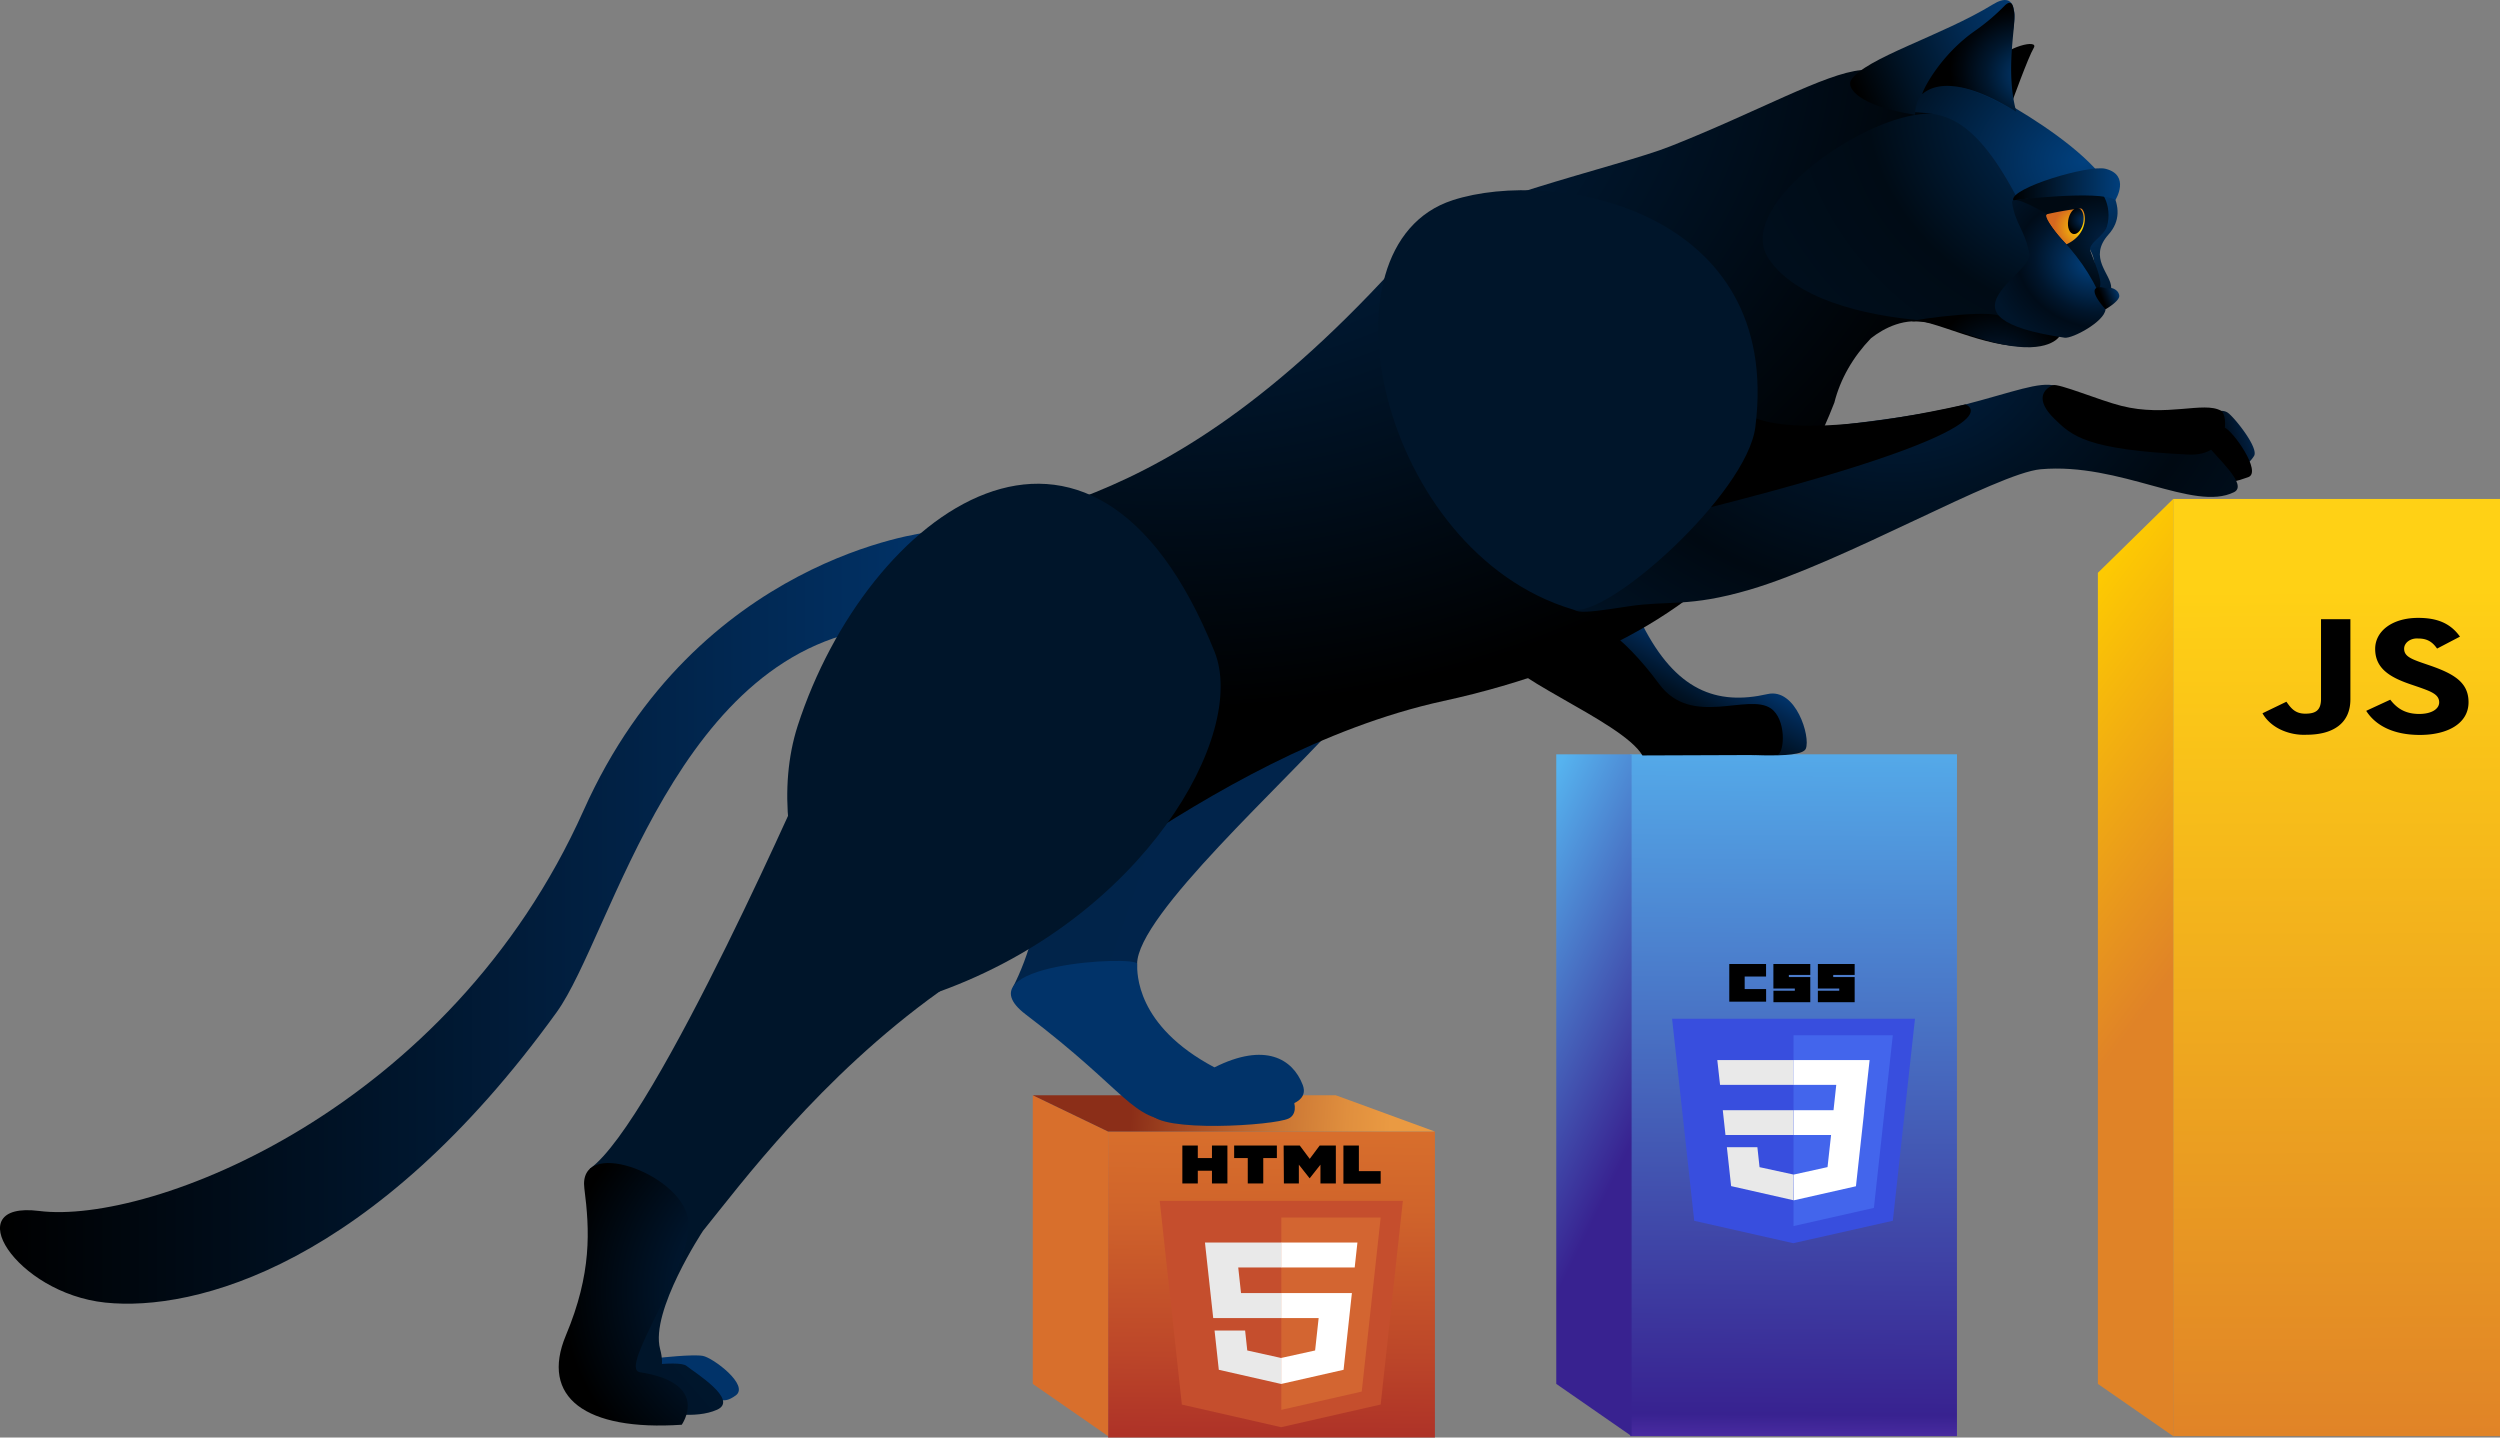 <svg width="200" height="115" viewBox="0 0 200 115" fill="none" xmlns="http://www.w3.org/2000/svg"><rect x="0" y="0" width="200" height="115" fill="#808080" stroke="none"/><g clip-path="url(#clip0_167_3)"><path d="M114.793 90.523H88.649V115h26.144V90.523z" fill="url(#paint0_linear_167_3)"/><path d="M94.548 112.365l-1.771-16.297h19.452l-1.775 16.293-7.965 1.814-7.941-1.81z" fill="#C54E2D"/><path d="M102.505 112.788l6.433-1.462 1.516-13.926h-7.949v15.388z" fill="#D36531"/><path d="M102.505 103.445h-3.223l-.223-2.046h3.446v-1.998h-6.107l.056.535.603 5.507h5.448v-1.998zm0 5.191l-.012.003-2.712-.602-.172-1.593h-2.445l.34 3.139 4.989 1.134.012-.003v-2.078z" fill="#E9E9E9"/><path d="M94.588 91.641h1.236v1.004h1.133V91.64h1.236v3.037h-1.236v-1.016h-1.133v1.016h-1.236V91.64zm5.232 1.007h-1.088v-1.007h3.418v1.007h-1.089v2.03h-1.24v-2.03zm2.872-1.007h1.289l.797 1.068.798-1.068h1.292v3.037h-1.232v-1.504l-.854 1.08h-.02l-.853-1.08v1.504h-1.197l-.02-3.037zm4.782 0h1.237v2.05h1.743v1.003h-2.98v-3.053z" fill="#000"/><path d="M102.493 103.445v1.998h2.999l-.283 2.594-2.716.599v2.081l4.993-1.134.036-.338.571-5.265.059-.535h-5.659zm0-4.044v1.998h5.883l.048-.449.111-1.014.06-.535h-6.102z" fill="#fff"/><path d="M82.622 87.62v23.091l6.027 4.181v-24.37l-6.027-2.902z" fill="url(#paint1_linear_167_3)"/><path d="M114.789 90.523l-7.929-2.903H82.622l6.027 2.903h26.14z" fill="url(#paint2_linear_167_3)"/><path d="M156.557 60.344h-26.145v54.545h26.145V60.344z" fill="url(#paint3_linear_167_3)"/><path d="M124.501 60.347v50.364l6.027 4.181V60.347h-6.027z" fill="url(#paint4_linear_167_3)"/><path d="M143.471 99.459l-7.933-1.795-1.771-16.163h19.432l-1.771 16.16-7.977 1.797h.02z" fill="#384EDE"/><path d="M149.912 96.632l1.512-13.809h-7.941v15.262l6.429-1.453z" fill="#4365EC"/><path d="M137.823 88.818l.215 1.982h5.445v-1.982h-5.66zm-.439-4.012l.22 1.982h5.879v-1.982h-6.099zm6.099 9.158l-2.72-.592-.172-1.594h-2.441l.339 3.11 4.982 1.129.012-2.053z" fill="#E9E9E9"/><path d="M138.342 77.12h2.943v1.003h-1.711v1.004h1.715v1.004h-2.947v-3.012zm3.533 0h2.948v.873h-1.715v.172h1.715v2.01h-2.948v-.917h1.711v-.176h-1.715V77.12h.004zm3.538 0h2.96v.873h-1.715v.172h1.715v2.01h-2.944v-.917h1.711v-.176h-1.711V77.12h-.016z" fill="#000"/><path d="M149.126 88.818l.443-4.012h-6.094v1.982h3.426l-.219 2.03h-3.191V90.8h2.995l-.283 2.568-2.712.6v2.061l4.985-1.128.036-.334.575-5.217.055-.532h-.016z" fill="#fff"/><path d="M200 39.917h-26.145v74.975H200V39.917z" fill="url(#paint5_linear_167_3)"/><path d="M167.829 45.825l6.026-5.908v74.975l-6.026-4.181V45.825z" fill="url(#paint6_linear_167_3)"/><path d="M180.999 57.062l1.914-.924c.367.523.702.956 1.508.956s1.26-.242 1.26-1.182v-6.374h2.35v6.412c0 1.944-1.424 2.83-3.506 2.83a4.38 4.38 0 01-2.097-.422c-.63-.306-1.128-.758-1.429-1.296zm8.308-.201l1.914-.886c.507.657 1.161 1.141 2.318 1.141.973 0 1.595-.389 1.595-.927 0-.638-.638-.87-1.711-1.246l-.59-.201c-1.696-.577-2.82-1.3-2.82-2.83 0-1.408 1.344-2.482 3.442-2.482 1.496 0 2.568.414 3.342 1.5l-1.831.957c-.398-.577-.841-.807-1.511-.807a1.268 1.268 0 00-.419.037c-.135.036-.26.093-.365.169a.863.863 0 00-.25.272.696.696 0 00-.091.329c0 .564.439.79 1.444 1.14l.586.201c1.994.685 3.123 1.383 3.123 2.951 0 1.69-1.659 2.616-3.893 2.616-2.233 0-3.589-.831-4.283-1.912" fill="#000"/><path d="M131.394 49.981c2.668 5.249 5.919 6.479 10.011 5.545 2.261-.513 3.458 3.416 3.059 4.372s-6.043.319-7.678.427c-3.709.24-18.977-11.204-5.392-10.344z" fill="url(#paint7_linear_167_3)"/><path d="M120.202 51.982c1.703-3.856 6.517-5.417 12.532 2.744 2.596 3.505 7.091.676 8.938 1.95 1.228.851 1.117 3.47.53 3.72l-10.808.04c-1.62-2.8-11.99-6.65-11.192-8.454z" fill="url(#paint8_linear_167_3)"/><path d="M107.474 57.317c-4.57 5.252-16.504 15.889-16.504 19.802 0 7.011-10.737 3.445-9.891 1.769 1.04-2.075 2.548-5.96 2.696-13.066.163-7.919 30.197-15.978 23.699-8.505z" fill="url(#paint9_linear_167_3)"/><path d="M94.233 89.72c-3.825-.144-3.833-2.231-12.173-8.563-5.317-4.047 8.902-4.745 8.91-4.047.008.698-.14 4.936 6.194 8.285 3.586 1.884.894 4.471-2.931 4.325z" fill="url(#paint10_linear_167_3)"/><path d="M167.362 19.554c.798-1.096 2.393-2.024 1.32-3.958-1.073-1.934-2.102-3.212-7.379-6.654-2.313-1.504-6.146-3.878-12.4-3.333-2.88.252-8.288 3.333-15.264 6.09-4.104 1.647-18.136 4.735-20.162 7.58-21.318 24.37-33.615 20.638-41.88 25.737-9.647 1.243-1.088 31.705 3.59 31.83 4.679.123 21.008-16.537 40.284-20.766 3.19-.691 6.3-1.599 9.298-2.712 9.971-3.731 17.76-10.245 21.98-21.16.472-1.874 1.475-3.636 2.932-5.152 1.005-.781 2.744-1.753 4.734-1.183 3.127.899 7.16 2.913 10.291 1.065 3.131-1.849 3.705-3.066 3.705-3.066s.881-.446.259-1.323c-.754-1.099-1.95-2.125-1.308-2.995z" fill="url(#paint11_radial_167_3)"/><path d="M97.164 85.386c4.029-2.02 6.254-.689 7.056 1.411.849 2.231-4.388 2.12-6.78 1.836-2.394-.284-.276-3.247-.276-3.247z" fill="url(#paint12_linear_167_3)"/><path d="M92.047 89.07c.734 1.558 9.871.978 11.048.41 1.177-.567.148-3.116-2.062-3.113-2.21.003-9.724 1.144-8.986 2.703z" fill="url(#paint13_linear_167_3)"/><path d="M74.218 42.59s-18.467 2.005-27.52 22.219C35.968 88.805 12 98.005 3.13 96.877c-6.553-.825-1.867 6.574 5.289 7.33 7.155.755 21.478-2.955 36.108-23.222 4.455-6.173 9.648-29.48 26.607-30.848 7.51-.605 3.083-7.546 3.083-7.546z" fill="url(#paint14_linear_167_3)"/><path d="M175.67 33.76s1.695-1.313 2.541-.752c.49.319 2.481 2.78 2.122 3.451a2.402 2.402 0 01-.708.751 3.104 3.104 0 01-1.027.457c-1.36.182-2.928-3.907-2.928-3.907z" fill="url(#paint15_linear_167_3)"/><path d="M177.178 38.783c.93-.088 1.836-.294 2.684-.612 1.125-.402-1.256-3.751-1.903-3.965-.646-.213-2.313.472-2.764 1.03-.45.558.698 3.429 1.983 3.547z" fill="url(#paint16_linear_167_3)"/><path d="M174.254 35c.162-.108.352-.185.557-.225.205-.04.418-.042.624-.006.206.036.398.11.563.215.164.105.297.24.386.392.869 1.17 3.522 3.416 2.333 4-3.234 1.593-9.062-2.397-15.467-1.836-3.482.319-15.711 7.415-23.289 9.64-4.862 1.427-6.529.841-9.668 1.325-4.184.638-4.926.73-4.443-.812.482-1.543 5.867-10.437 8.072-11.22 6.49-2.308 16.329-2.308 23.309-4.118 3.833-.994 5.891-1.845 7.215-1.495 2.194.58 9.808 4.14 9.808 4.14z" fill="url(#paint17_radial_167_3)"/><path d="M139.506 32.868s1.994 2.992 17.725-.513c0 0 5.516 1.81-22.734 8.815-3.546.895 5.009-8.302 5.009-8.302z" fill="url(#paint18_linear_167_3)"/><path d="M164.227 30.819c-.75.319-1.436 1.154.116 2.677 1.42 1.392 2.572 2.482 10.717 2.868 3.342.163 3.215-3.187 2.62-3.505-1.364-.778-4.359.532-7.977-.392-1.755-.44-5.041-1.83-5.476-1.648z" fill="url(#paint19_linear_167_3)"/><path d="M116.213 16.017c-11.227 3.642-5.759 28.129 9.573 32.728 2.728.818 13.96-9.22 14.642-14.58 2.201-17.457-16.122-20.78-24.215-18.148z" fill="url(#paint20_radial_167_3)"/><path d="M141.477 20.67c-2.589-3.933 6.353-10.6 11.73-11.473 5.001-.825 6.657 2.89 9.141 7.498.798 1.453 4.787 4.675 1.712 8.079-1.329 1.44-18.407 2.246-22.583-4.105z" fill="url(#paint21_radial_167_3)"/><path d="M158.368 7.072c-3.299-1.66-9.573 1.408-5.512 1.87 2.082.24 4.686-.382 8.455 6.788.399.733 4.276.701 6.207 0-.324 1.568-.675 3.607-.268 4.337.63 1.131.02 2.145.491 2.957.471.813 1.145 1.11 1.157 0 .012-1.109-1.899-2.377-.216-4.267 3.805-4.235-8.527-10.79-10.314-11.685z" fill="url(#paint22_radial_167_3)"/><path d="M160.964 8.158s1.297-3.598 1.735-4.324c.439-.727-2.165-.144-3.266 1.236s1.531 3.088 1.531 3.088z" fill="url(#paint23_linear_167_3)"/><path d="M161.303 8.942c-1.595-2.89-.059-5.994-.147-7.769-.072-1.444-.87-1.338-1.715-.825-4.1 2.52-10.271 4.311-11.36 6.074-.378.637.655 2.065 5.126 2.76 0 0-.287-5.138 8.096-.24z" fill="url(#paint24_linear_167_3)"/><path d="M161.303 8.942c-.921-3.384.02-7.01-.171-7.992-.064-.28-.104-1.087-.718-.539a16.437 16.437 0 01-2.393 2.04c-2.792 1.947-4.18 4.703-4.244 5.08 1.193-1.036 3.57-1.049 7.526 1.411z" fill="url(#paint25_radial_167_3)"/><path d="M159.9 25.242c-1.484-.497-8.293.552-6.689.462 1.603-.089 4.519 1.336 6.928 1.84 3.753.783 4.595-.606 4.595-.606s.335.047-4.834-1.696z" fill="url(#paint26_radial_167_3)"/><path d="M161.056 16.023s4.786-.682 6.246-1.017c.798-.178 1.727 1.508 1.253 3.11-.228.782-1.548 1.352-1.325 1.96.559 1.517 1.113 2.665.591 3.187-.303.319-5.808-7.47-6.765-7.24z" fill="url(#paint27_radial_167_3)"/><path d="M163.764 17.135a22.919 22.919 0 012.673-.455c.399-.042.865 1.944-1.125 2.868a11.448 11.448 0 01-1.595-2.033c-.076-.22-.104-.354.047-.38z" fill="url(#paint28_radial_167_3)"/><path d="M163.764 17.135s-2.911-1.752-2.792-.911c.228 1.641 1.025 2.19 1.38 4.073.316 1.666-8.016 5.12 2.82 6.72.611.09 3.171-1.274 3.271-2.26-.708-2.022-1.888-3.92-3.478-5.592-.79-.848-1.504-1.956-1.201-2.03z" fill="url(#paint29_radial_167_3)"/><path d="M167.725 23.034c.399-.194.949.188 1.157 0a.911.911 0 01.464.23.62.62 0 01.198.407c0 .446-1.105 1.074-1.105 1.074s-1.32-1.421-.714-1.711z" fill="url(#paint30_linear_167_3)"/><path d="M166.668 17.745c.091-.574-.106-1.068-.44-1.102-.334-.034-.68.404-.771.979-.092.574.105 1.067.439 1.102.335.034.68-.404.772-.979z" fill="url(#paint31_radial_167_3)"/><path d="M52.808 108.62s2.6-.293 3.414-.15c.814.144 3.761 2.352 2.636 3.165-1.124.812-1.196.092-3.214.143-2.018.051-4.902-.908-2.836-3.158z" fill="url(#paint32_linear_167_3)"/><path d="M52.952 112.967s2.66.605 4.419-.191c1.759-.797-1.815-2.983-2.453-3.506-.638-.522-5.018.217-5.018.217s.42 3.279 3.052 3.48z" fill="url(#paint33_linear_167_3)"/><path d="M65.097 60.676s-12.632 29.05-17.913 32.823c0 0 2.046 3.595 5.54 5.332-3.11 2.59-3.215 11.293-2.572 11.545.83.319 3.466.571 2.656-2.457-.81-3.027 3.43-9.448 3.43-9.448 2.991-3.697 9.353-12.295 18.93-19.153 3.11-2.227-6.294-22.068-10.072-18.642z" fill="url(#paint34_radial_167_3)"/><path d="M97.164 52.135c2.668 6.645-5.707 21.297-22.012 27.193-8.113 2.935-14.527-11.39-11.336-21.269 5.516-17.026 23.473-30.494 33.348-5.924z" fill="url(#paint35_radial_167_3)"/><path d="M54.539 113.98s2.353-3.317-3.343-4.203c-1.838-.284 4.54-8.805 3.826-12.377-.714-3.573-8.807-6.463-8.273-2.32.427 3.333.603 6.791-1.475 11.743-2.078 4.952 1.551 7.674 9.265 7.157z" fill="url(#paint36_radial_167_3)"/><path d="M161.056 16.023s6.817-.85 8.181-.029c0 0 1.224-1.985-.798-2.492-1.32-.334-7.646 1.533-7.383 2.521z" fill="url(#paint37_linear_167_3)"/></g><defs><linearGradient id="paint0_linear_167_3" x1="101.543" y1="116.24" x2="101.76" y2="90.241" gradientUnits="userSpaceOnUse"><stop stop-color="#AB2E27"/><stop offset=".3" stop-color="#BC4629"/><stop offset=".75" stop-color="#D0642B"/><stop offset="1" stop-color="#D86F2C"/></linearGradient><linearGradient id="paint1_linear_167_3" x1="1369.01" y1="8742.71" x2="1212.44" y2="8732.19" gradientUnits="userSpaceOnUse"><stop stop-color="#AB2E27"/><stop offset=".3" stop-color="#BC4629"/><stop offset=".75" stop-color="#D0642B"/><stop offset="1" stop-color="#D86F2C"/></linearGradient><linearGradient id="paint2_linear_167_3" x1="90.499" y1="88.764" x2="111.271" y2="90.134" gradientUnits="userSpaceOnUse"><stop stop-color="#8B2E18"/><stop offset=".14" stop-color="#9C411F"/><stop offset=".53" stop-color="#C67132"/><stop offset=".83" stop-color="#E08F3E"/><stop offset="1" stop-color="#EA9A42"/></linearGradient><linearGradient id="paint3_linear_167_3" x1="143.184" y1="115.542" x2="143.588" y2="56.436" gradientUnits="userSpaceOnUse"><stop stop-color="#4F2EA6"/><stop offset=".04" stop-color="#382290"/><stop offset="1" stop-color="#56B3EF"/></linearGradient><linearGradient id="paint4_linear_167_3" x1="132.163" y1="88.133" x2="115.476" y2="79.895" gradientUnits="userSpaceOnUse"><stop stop-color="#382290"/><stop offset="1" stop-color="#56B3EF"/></linearGradient><linearGradient id="paint5_linear_167_3" x1="187.065" y1="115.402" x2="186.905" y2="47.109" gradientUnits="userSpaceOnUse"><stop stop-color="#E08327"/><stop offset="1" stop-color="#FFD115"/></linearGradient><linearGradient id="paint6_linear_167_3" x1="174.051" y1="77.499" x2="153.976" y2="62.627" gradientUnits="userSpaceOnUse"><stop stop-color="#E08327"/><stop offset="1" stop-color="#FFCE00"/></linearGradient><linearGradient id="paint7_linear_167_3" x1="132.909" y1="58.155" x2="136.302" y2="52.175" gradientUnits="userSpaceOnUse"><stop/><stop offset=".17" stop-color="#00050A"/><stop offset=".45" stop-color="#001224"/><stop offset=".81" stop-color="#01264F"/><stop offset="1" stop-color="#013369"/></linearGradient><linearGradient id="paint8_linear_167_3" x1="7395.35" y1="2170.94" x2="7497.14" y2="1893.19" gradientUnits="userSpaceOnUse"><stop/><stop offset=".17" stop-color="#00050A"/><stop offset=".45" stop-color="#001224"/><stop offset=".81" stop-color="#01264F"/><stop offset="1" stop-color="#013369"/></linearGradient><linearGradient id="paint9_linear_167_3" x1="-3387.82" y1="5496.33" x2="-1587.9" y2="6131.76" gradientUnits="userSpaceOnUse"><stop/><stop offset=".17" stop-color="#00050A"/><stop offset=".45" stop-color="#001224"/><stop offset=".81" stop-color="#01264F"/><stop offset="1" stop-color="#013369"/></linearGradient><linearGradient id="paint10_linear_167_3" x1="-2381.19" y1="3392.21" x2="-1773.16" y2="3078.75" gradientUnits="userSpaceOnUse"><stop/><stop offset=".17" stop-color="#00050A"/><stop offset=".45" stop-color="#001224"/><stop offset=".81" stop-color="#01264F"/><stop offset="1" stop-color="#013369"/></linearGradient><linearGradient id="paint12_linear_167_3" x1="-711.123" y1="1324.03" x2="-690.186" y2="1224.41" gradientUnits="userSpaceOnUse"><stop/><stop offset=".17" stop-color="#00050A"/><stop offset=".45" stop-color="#001224"/><stop offset=".81" stop-color="#01264F"/><stop offset="1" stop-color="#013369"/></linearGradient><linearGradient id="paint13_linear_167_3" x1="-1217.85" y1="1173.82" x2="-1156.63" y2="986.175" gradientUnits="userSpaceOnUse"><stop/><stop offset=".17" stop-color="#00050A"/><stop offset=".45" stop-color="#001224"/><stop offset=".81" stop-color="#01264F"/><stop offset="1" stop-color="#013369"/></linearGradient><linearGradient id="paint14_linear_167_3" x1="0" y1="73.442" x2="75.514" y2="73.442" gradientUnits="userSpaceOnUse"><stop/><stop offset="1" stop-color="#013369"/></linearGradient><linearGradient id="paint15_linear_167_3" x1="177.074" y1="35.472" x2="181.491" y2="34.076" gradientUnits="userSpaceOnUse"><stop/><stop offset=".7" stop-color="#01244A"/><stop offset="1" stop-color="#013369"/></linearGradient><linearGradient id="paint16_linear_167_3" x1="2398.18" y1="563.776" x2="2467.47" y2="560.111" gradientUnits="userSpaceOnUse"><stop/><stop offset="1" stop-color="#013369"/></linearGradient><linearGradient id="paint18_linear_167_3" x1="7992.04" y1="1095.78" x2="9546.8" y2="168.1" gradientUnits="userSpaceOnUse"><stop/><stop offset="1" stop-color="#013369"/></linearGradient><linearGradient id="paint19_linear_167_3" x1="5860.34" y1="617.669" x2="6758.38" y2="617.669" gradientUnits="userSpaceOnUse"><stop/><stop offset="1" stop-color="#013369"/></linearGradient><linearGradient id="paint23_linear_167_3" x1="1336.11" y1="472.275" x2="1358.63" y2="485.832" gradientUnits="userSpaceOnUse"><stop/><stop offset="1" stop-color="#013369"/></linearGradient><linearGradient id="paint24_linear_167_3" x1="148.447" y1="7.102" x2="164.633" y2=".481" gradientUnits="userSpaceOnUse"><stop/><stop offset=".24" stop-color="#001325"/><stop offset=".58" stop-color="#012B55"/><stop offset=".85" stop-color="#013A73"/><stop offset="1" stop-color="#01407E"/></linearGradient><linearGradient id="paint30_linear_167_3" x1="168.14" y1="23.817" x2="169.668" y2="23.19" gradientUnits="userSpaceOnUse"><stop/><stop offset=".23" stop-color="#000C19"/><stop offset=".72" stop-color="#012C57"/><stop offset="1" stop-color="#01407E"/></linearGradient><linearGradient id="paint32_linear_167_3" x1="888.19" y1="1110.78" x2="930.19" y2="1011.04" gradientUnits="userSpaceOnUse"><stop/><stop offset=".17" stop-color="#00050A"/><stop offset=".45" stop-color="#001224"/><stop offset=".81" stop-color="#01264F"/><stop offset="1" stop-color="#013369"/></linearGradient><linearGradient id="paint33_linear_167_3" x1="956.127" y1="1254.35" x2="1057.52" y2="1166.39" gradientUnits="userSpaceOnUse"><stop/><stop offset=".17" stop-color="#00050A"/><stop offset=".45" stop-color="#001224"/><stop offset=".81" stop-color="#01264F"/><stop offset="1" stop-color="#013369"/></linearGradient><linearGradient id="paint37_linear_167_3" x1="161.048" y1="14.742" x2="169.604" y2="14.742" gradientUnits="userSpaceOnUse"><stop/><stop offset=".52" stop-color="#012242"/><stop offset="1" stop-color="#013F7C"/></linearGradient><radialGradient id="paint11_radial_167_3" cx="0" cy="0" r="1" gradientUnits="userSpaceOnUse" gradientTransform="matrix(68.555 0 0 54.774 93.894 2.027)"><stop stop-color="#012A56"/><stop offset=".69" stop-color="#000E1C"/><stop offset="1"/></radialGradient><radialGradient id="paint17_radial_167_3" cx="0" cy="0" r="1" gradientUnits="userSpaceOnUse" gradientTransform="matrix(41.405 0 0 33.082 151.571 27.435)"><stop stop-color="#012348"/><stop offset=".37" stop-color="#001224"/><stop offset=".61" stop-color="#000912"/><stop offset="1" stop-color="#00152A"/></radialGradient><radialGradient id="paint20_radial_167_3" cx="0" cy="0" r="1" gradientUnits="userSpaceOnUse" gradientTransform="matrix(3346.71 0 0 3702.3 10869.4 2447.38)"><stop stop-color="#012348"/><stop offset=".37" stop-color="#001224"/><stop offset=".61" stop-color="#000912"/><stop offset="1" stop-color="#00152A"/></radialGradient><radialGradient id="paint21_radial_167_3" cx="0" cy="0" r="1" gradientUnits="userSpaceOnUse" gradientTransform="rotate(21.059 55.372 455.55) scale(29.756 24.275)"><stop stop-color="#01305F"/><stop offset=".62" stop-color="#000B15"/><stop offset="1" stop-color="#000E1C"/></radialGradient><radialGradient id="paint22_radial_167_3" cx="0" cy="0" r="1" gradientUnits="userSpaceOnUse" gradientTransform="matrix(17.302 0 0 13.824 166.712 12.903)"><stop stop-color="#01407E"/><stop offset="1" stop-color="#000D1A"/></radialGradient><radialGradient id="paint25_radial_167_3" cx="0" cy="0" r="1" gradientUnits="userSpaceOnUse" gradientTransform="matrix(6.558 2.525 -2.06 5.35 162.602 6.26)"><stop offset=".03" stop-color="#013F7C"/><stop offset=".18" stop-color="#013364"/><stop offset=".54" stop-color="#00172E"/><stop offset=".82" stop-color="#00060D"/><stop offset=".96"/></radialGradient><radialGradient id="paint26_radial_167_3" cx="0" cy="0" r="1" gradientUnits="userSpaceOnUse" gradientTransform="matrix(4.919 1.894 -1.545 4.013 160.141 29.064)"><stop stop-color="#011A35"/><stop offset="1"/></radialGradient><radialGradient id="paint27_radial_167_3" cx="0" cy="0" r="1" gradientUnits="userSpaceOnUse" gradientTransform="matrix(4.32 1.663 -1.357 3.524 168.857 19.32)"><stop stop-color="#012348"/><stop offset=".61" stop-color="#001224"/><stop offset="1" stop-color="#000912"/></radialGradient><radialGradient id="paint28_radial_167_3" cx="0" cy="0" r="1" gradientUnits="userSpaceOnUse" gradientTransform="matrix(2.178 .839 -.684 1.777 166.612 18.357)"><stop stop-color="#FFD800"/><stop offset="1" stop-color="#D6681F"/></radialGradient><radialGradient id="paint29_radial_167_3" cx="0" cy="0" r="1" gradientUnits="userSpaceOnUse" gradientTransform="matrix(8.217 3.164 -2.581 6.703 167.238 21.175)"><stop stop-color="#01407E"/><stop offset=".21" stop-color="#012E5B"/><stop offset=".52" stop-color="#00152B"/><stop offset=".68" stop-color="#000C19"/><stop offset="1" stop-color="#00152A"/></radialGradient><radialGradient id="paint31_radial_167_3" cx="0" cy="0" r="1" gradientUnits="userSpaceOnUse" gradientTransform="matrix(-1.624 -.165 .123 -1.21 166.928 17.64)"><stop stop-color="#013369"/><stop offset="1"/></radialGradient><radialGradient id="paint34_radial_167_3" cx="0" cy="0" r="1" gradientUnits="userSpaceOnUse" gradientTransform="matrix(2258.86 0 0 3970.53 5307.75 14343)"><stop stop-color="#012348"/><stop offset=".37" stop-color="#001224"/><stop offset=".61" stop-color="#000912"/><stop offset="1" stop-color="#00152A"/></radialGradient><radialGradient id="paint35_radial_167_3" cx="0" cy="0" r="1" gradientUnits="userSpaceOnUse" gradientTransform="rotate(10.855 -34916.874 38262.804) scale(3778.46 5667.99)"><stop stop-color="#012348"/><stop offset=".37" stop-color="#001224"/><stop offset=".61" stop-color="#000912"/><stop offset="1" stop-color="#00152A"/></radialGradient><radialGradient id="paint36_radial_167_3" cx="0" cy="0" r="1" gradientUnits="userSpaceOnUse" gradientTransform="matrix(20.385 -.857 .758 18.026 65.32 103.161)"><stop stop-color="#013063"/><stop offset=".67" stop-color="#001021"/><stop offset="1"/></radialGradient><clipPath id="clip0_167_3"><path fill="#fff" d="M0 0h200v115H0z"/></clipPath></defs></svg>